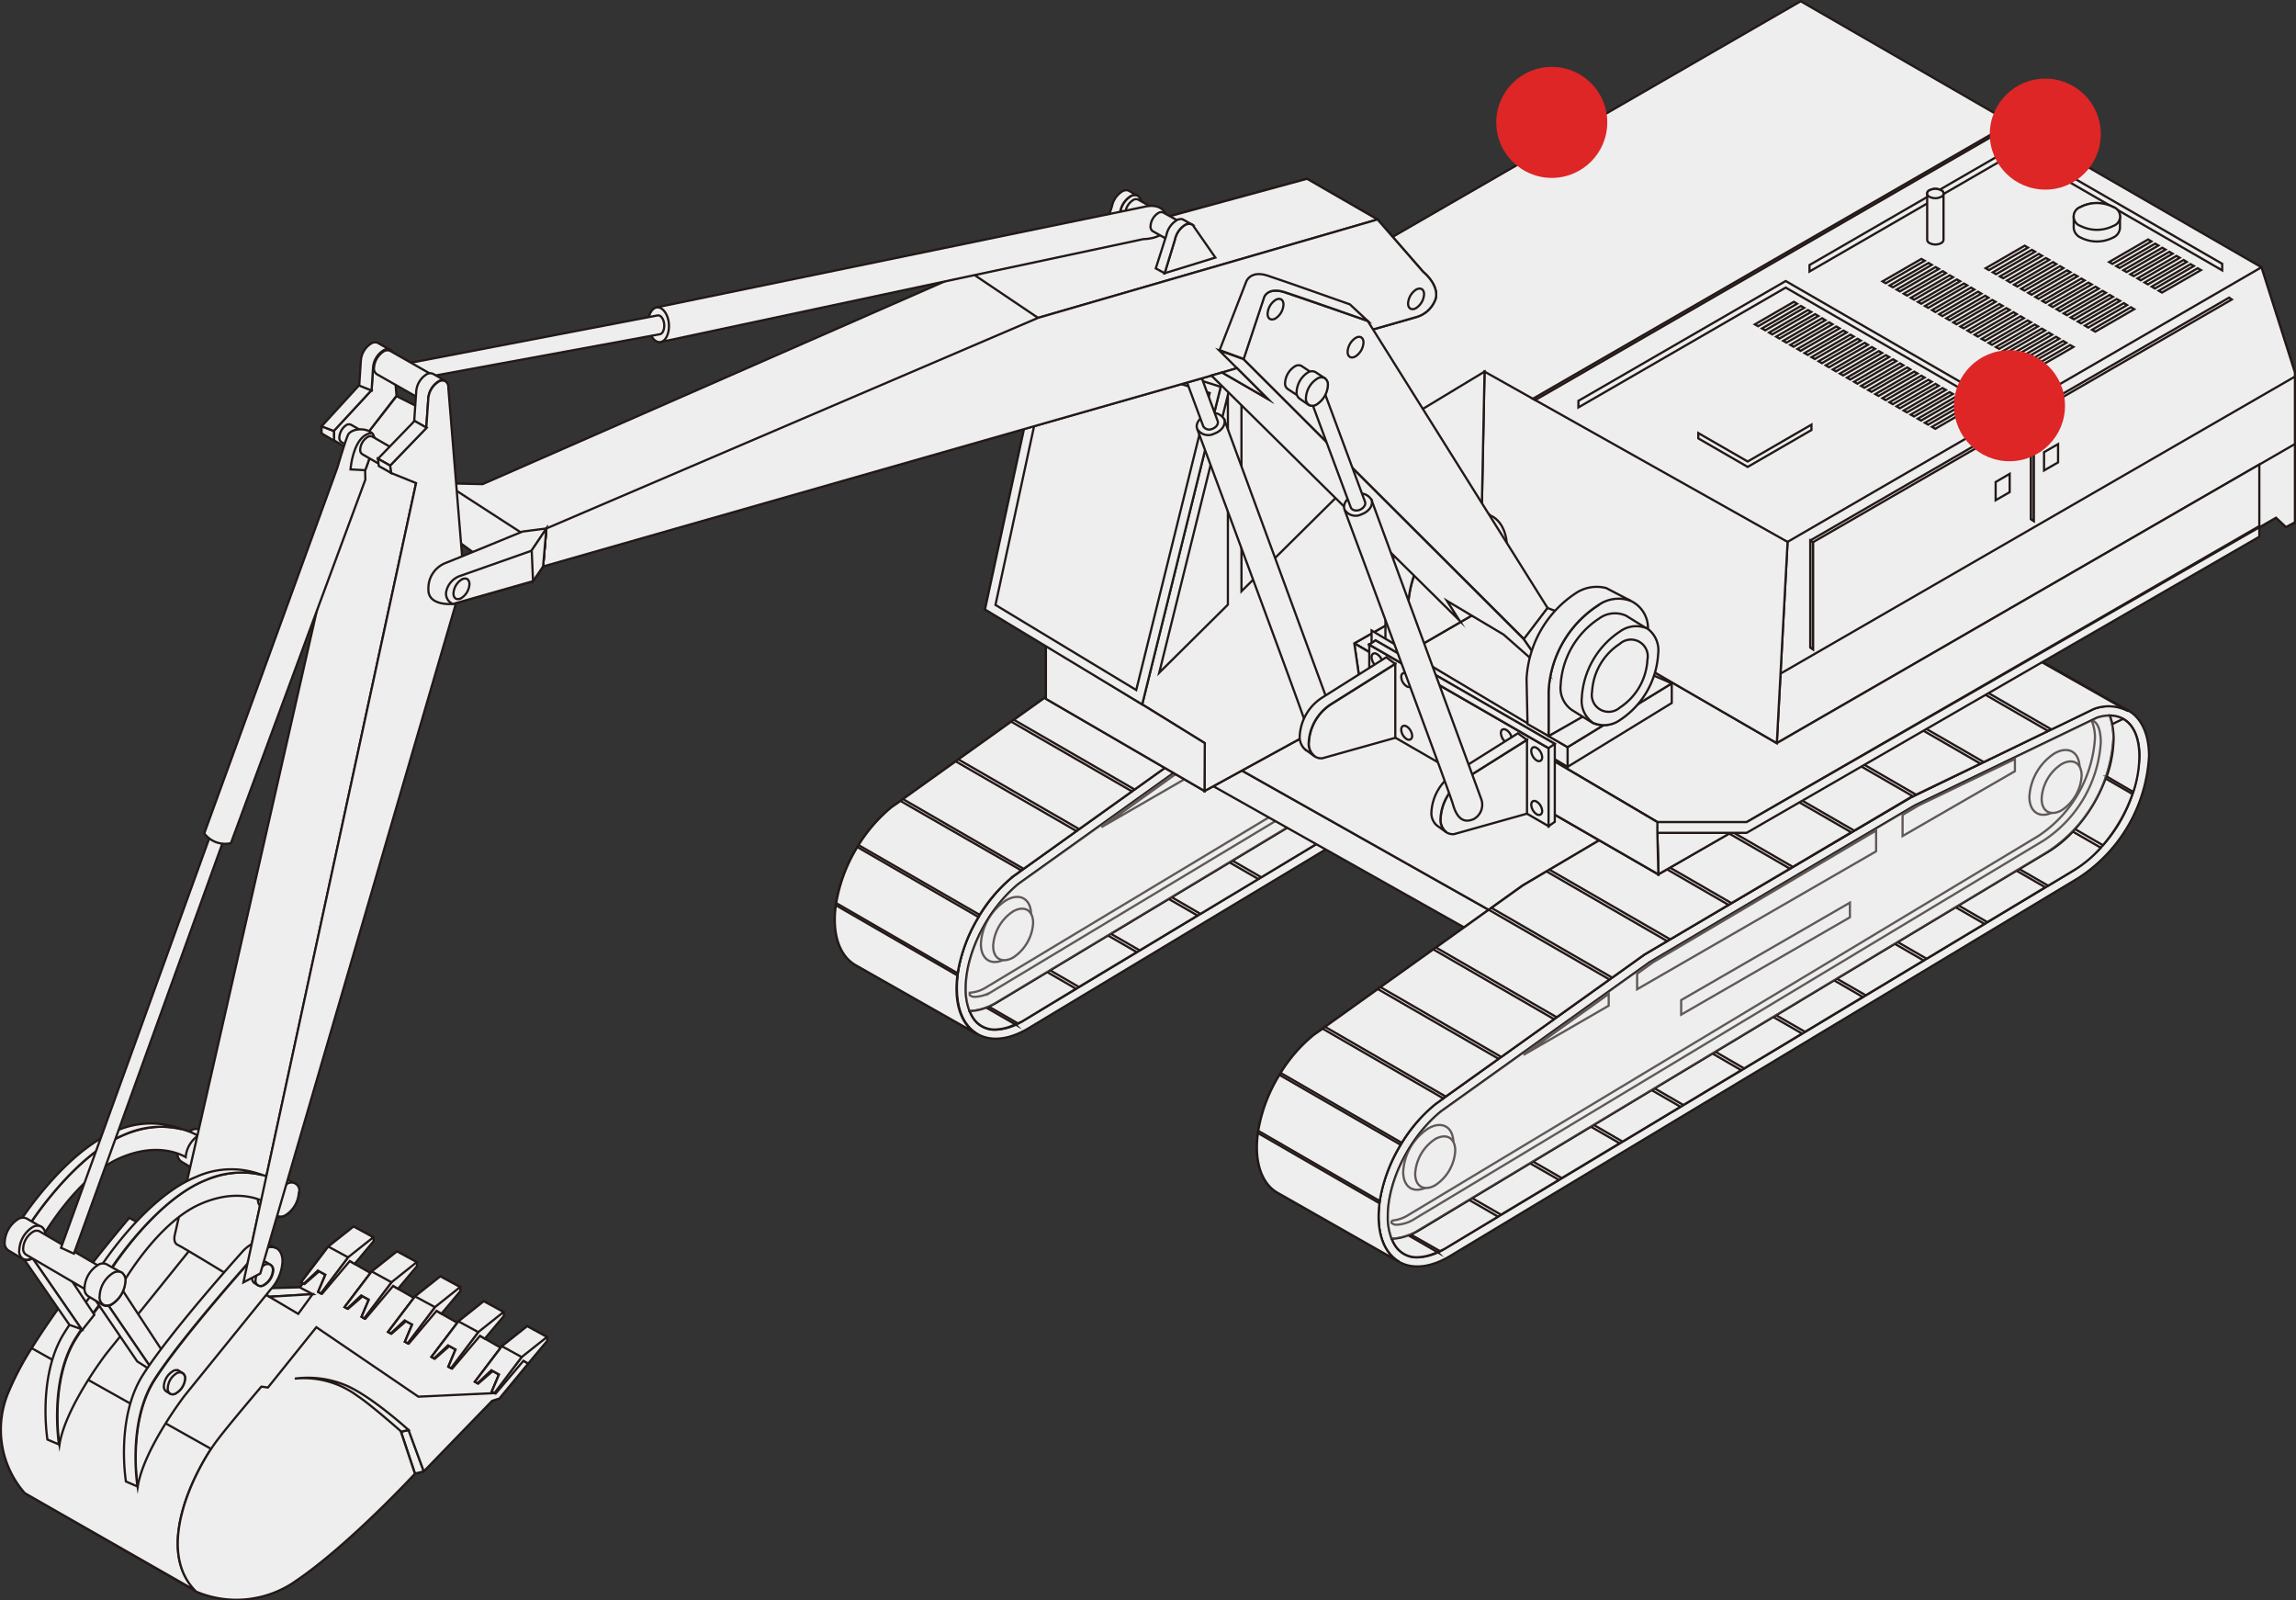 <svg xmlns="http://www.w3.org/2000/svg" viewBox="0 0 258.53 180.19"><rect x="0" y="0" width="258.53" height="180.19" fill="#333333" stroke="none"/><defs><style>.cls-1{isolation:isolate;}.cls-2,.cls-3{fill:#eeeeef;stroke:#231916;stroke-miterlimit:10;stroke-width:0.25px;}.cls-3{mix-blend-mode:multiply;opacity:0.3;}.cls-4{fill:#dd2625;}</style></defs><g class="cls-1"><g id="Layer_2" data-name="Layer 2"><g id="Layer_1-2" data-name="Layer 1"><path class="cls-2" d="M114.1,98.65l23.53-16.82,30-17.7,20.64-9.94c3.54-1.14,6.18,1,6.18,5.34a17.46,17.46,0,0,1-7.91,13.69l-70.88,42.64c-4.37,2.53-7.91.48-7.91-4.56C107.7,106.85,110.45,101.57,114.1,98.65Z"/><path class="cls-2" d="M109.18,113.85a6.77,6.77,0,0,1-.44-2.55c0-4.07,2.52-9,6-11.83L138.2,82.7l29.87-17.65,20.53-9.9a4.93,4.93,0,0,1,1.41-.23,6.86,6.86,0,0,1,.43,2.55,16.33,16.33,0,0,1-7.4,12.8l-70.87,42.64A6.19,6.19,0,0,1,109.18,113.85Z"/><path class="cls-2" d="M100.4,90.87l23.53-16.82,29.95-17.69,20.64-10a4.61,4.61,0,0,1,4.11.37l13.45,7.64a4.66,4.66,0,0,0-3.86-.23l-20.64,9.94-30,17.7L114.1,98.65c-3.65,2.92-6.4,8.2-6.4,12.65,0,2.52.89,4.29,2.31,5.12l-13.69-7.78c-1.43-.82-2.32-2.59-2.32-5.12C94,99.08,96.75,93.79,100.4,90.87Z"/><polygon class="cls-2" points="140.76 64.11 147.34 60.23 160.92 68.07 154.34 71.96 140.76 64.11"/><polygon class="cls-2" points="154.65 55.99 161.9 52.5 175.48 60.33 168.22 63.83 154.65 55.99"/><polygon class="cls-2" points="162.27 52.32 169.52 48.82 183.09 56.66 175.84 60.16 162.27 52.32"/><polygon class="cls-2" points="123.93 74.06 126.61 72.47 140.2 80.32 137.63 81.83 134 84.43 120.41 76.57 123.93 74.06"/><polygon class="cls-2" points="133.85 68.19 140.43 64.31 154.01 72.15 147.44 76.04 133.85 68.19"/><polygon class="cls-2" points="153.88 56.36 154.29 56.17 167.86 64 167.58 64.14 161.25 67.88 147.67 60.03 153.88 56.36"/><path class="cls-2" d="M174.52,46.41a4.61,4.61,0,0,1,4.11.38l13.45,7.63a4.7,4.7,0,0,0-3.86-.23l-4.76,2.3-13.57-7.84Z"/><path class="cls-2" d="M94,103.53a11.11,11.11,0,0,1,.12-1.61l13.68,7.9a12.71,12.71,0,0,0-.1,1.49c0,2.51.89,4.29,2.31,5.11l-13.69-7.77C94.89,107.82,94,106.05,94,103.53Z"/><path class="cls-2" d="M110.31,103,96.67,95.15a17.61,17.61,0,0,1,3.73-4.28l1-.69L115,98l-.86.62A17.19,17.19,0,0,0,110.31,103Z"/><polygon class="cls-2" points="126.94 72.28 133.52 68.39 147.1 76.23 140.53 80.12 126.94 72.28"/><polygon class="cls-2" points="101.67 89.97 107.61 85.72 121.21 93.57 115.26 97.82 101.67 89.97"/><path class="cls-2" d="M94.16,101.68a17.6,17.6,0,0,1,2.38-6.31l13.64,7.88a17.62,17.62,0,0,0-2.35,6.33Z"/><polygon class="cls-2" points="107.91 85.5 113.86 81.25 127.46 89.1 121.51 93.35 107.91 85.5"/><polygon class="cls-2" points="114.16 81.04 120.11 76.79 133.7 84.64 127.76 88.89 114.16 81.04"/><path class="cls-2" d="M110.45,106.29c0,1.81,1.27,2.54,2.83,1.63A6.22,6.22,0,0,0,116.1,103c0-1.81-1.26-2.53-2.82-1.63A6.24,6.24,0,0,0,110.45,106.29Z"/><path class="cls-2" d="M111.83,106.51c0,1.43,1,2,2.25,1.3a5,5,0,0,0,2.25-3.9c0-1.44-1-2-2.25-1.3A5,5,0,0,0,111.83,106.51Z"/><path class="cls-2" d="M181,64.07c0,1.8,1.27,2.53,2.83,1.63a6.24,6.24,0,0,0,2.82-4.89c0-1.8-1.26-2.53-2.82-1.63A6.25,6.25,0,0,0,181,64.07Z"/><path class="cls-2" d="M182.36,64.28c0,1.44,1,2,2.25,1.3a5,5,0,0,0,2.25-3.9c0-1.43-1-2-2.25-1.3A5,5,0,0,0,182.36,64.28Z"/><path class="cls-2" d="M112.17,112.91,183,70.27a16.33,16.33,0,0,0,7.4-12.8,6.86,6.86,0,0,0-.43-2.55h0c2.09,0,3.33,1.72,3.33,4.61a16.35,16.35,0,0,1-7.4,12.8L115.09,115a6.29,6.29,0,0,1-3,.94h0a2.85,2.85,0,0,1-2.35-1.09,4,4,0,0,1-.55-1A6.19,6.19,0,0,0,112.17,112.91Z"/><polygon class="cls-2" points="159.32 84.55 165.84 80.62 169.07 82.49 162.55 86.41 159.32 84.55"/><polygon class="cls-2" points="124.76 105.33 128 107.2 121.48 111.12 118.25 109.25 124.76 105.33"/><path class="cls-2" d="M192.59,63.76a18,18,0,0,1-3.33,5.76l-3.13-1.81a18,18,0,0,0,3.43-5.7Z"/><path class="cls-2" d="M190.29,55.89l1.24-.6c1.17.66,1.83,2.14,1.83,4.24a13.07,13.07,0,0,1-.68,3.95l-3-1.75a13.4,13.4,0,0,0,.78-4.26A8.48,8.48,0,0,0,190.29,55.89Z"/><path class="cls-2" d="M185.88,68,189,69.8A13.08,13.08,0,0,1,186,72.33l-2.87,1.73-3.23-1.87L183,70.27A12.81,12.81,0,0,0,185.88,68Z"/><polygon class="cls-2" points="172.68 76.5 175.92 78.38 169.4 82.3 166.16 80.43 172.68 76.5"/><polygon class="cls-2" points="182.76 74.25 176.25 78.18 173.01 76.31 179.53 72.39 182.76 74.25"/><path class="cls-2" d="M114.61,115.22l-3.28-1.89a8.22,8.22,0,0,0,.84-.42l5.75-3.46,3.23,1.87L115.09,115Z"/><polygon class="cls-2" points="162.22 86.61 155.71 90.53 152.47 88.66 158.99 84.74 162.22 86.61"/><path class="cls-2" d="M112.08,115.91h0a2.85,2.85,0,0,1-2.35-1.09,4,4,0,0,1-.55-1,5.25,5.25,0,0,0,1.85-.39l3.29,1.9A5.52,5.52,0,0,1,112.08,115.91Z"/><polygon class="cls-2" points="141.69 98.97 135.17 102.89 131.94 101.02 138.45 97.1 141.69 98.97"/><polygon class="cls-2" points="134.84 103.08 128.33 107 125.09 105.14 131.61 101.22 134.84 103.08"/><polygon class="cls-2" points="155.38 90.73 148.86 94.65 145.63 92.78 152.15 88.86 155.38 90.73"/><polygon class="cls-2" points="148.53 94.85 142.02 98.77 138.78 96.9 145.3 92.98 148.53 94.85"/><path class="cls-2" d="M111.13,111.11,182,68.5a14.3,14.3,0,0,0,6.39-11,4.62,4.62,0,0,0-.31-1.85l.19-.09c.66.39.78,1.62.78,2.4a14.32,14.32,0,0,1-6.4,11l-70.84,42.61a4,4,0,0,1-2,.66.83.83,0,0,1-.62-.19,2.44,2.44,0,0,1,0-.27A4,4,0,0,0,111.13,111.11Z"/><polygon class="cls-2" points="141.78 88.6 160.77 77.64 160.77 75.99 141.78 86.95 141.78 88.6"/><polygon class="cls-2" points="133.62 87.59 124.02 93.13 133.62 86.27 133.62 87.59"/><polygon class="cls-2" points="179.35 61.18 166.7 68.49 166.7 66.11 168.49 65.05 179.35 59.81 179.35 61.18"/><polygon class="cls-2" points="163.73 70.2 136.81 85.74 136.81 83.98 138.61 82.7 163.73 67.86 163.73 70.2"/><path class="cls-3" d="M109.18,113.85a6.77,6.77,0,0,1-.44-2.55c0-4.07,2.52-9,6-11.83L138.2,82.7l29.87-17.65,20.53-9.9a4.93,4.93,0,0,1,1.41-.23,6.86,6.86,0,0,1,.43,2.55,16.33,16.33,0,0,1-7.4,12.8l-70.87,42.64A6.19,6.19,0,0,1,109.18,113.85Z"/><polygon class="cls-2" points="138.26 85.87 167.94 102.61 167.94 106.15 135.82 88.07 138.26 85.87"/><polygon class="cls-2" points="155.67 75.42 187.22 94.13 167.94 102.61 138.26 85.87 155.67 75.42"/><path class="cls-2" d="M161.63,124.29l23.53-16.82,30-17.69,20.64-10c3.53-1.14,6.18,1,6.18,5.34A17.48,17.48,0,0,1,234,98.87l-70.88,42.64c-4.37,2.52-7.91.48-7.91-4.57C155.23,132.5,158,127.21,161.63,124.29Z"/><path class="cls-2" d="M156.71,139.49a6.69,6.69,0,0,1-.44-2.55c0-4.06,2.52-9,6-11.82l23.47-16.78L215.6,90.69l20.53-9.89a4.91,4.91,0,0,1,1.41-.24,6.9,6.9,0,0,1,.43,2.55,16.35,16.35,0,0,1-7.4,12.81L159.7,138.55A6.19,6.19,0,0,1,156.71,139.49Z"/><path class="cls-2" d="M147.93,116.51l23.52-16.82,30-17.69,20.64-10a4.58,4.58,0,0,1,4.11.38l13.45,7.63a4.7,4.7,0,0,0-3.86-.23l-20.64,10-30,17.69-23.53,16.82c-3.65,2.92-6.4,8.21-6.4,12.65,0,2.52.88,4.29,2.31,5.12l-13.69-7.77c-1.43-.83-2.32-2.6-2.32-5.12C141.53,124.72,144.28,119.43,147.93,116.51Z"/><polygon class="cls-2" points="188.29 89.75 194.87 85.87 208.45 93.71 201.87 97.6 188.29 89.75"/><polygon class="cls-2" points="202.18 81.63 209.43 78.14 223 85.98 215.75 89.47 202.18 81.63"/><polygon class="cls-2" points="209.8 77.96 217.05 74.47 230.62 82.3 223.37 85.8 209.8 77.96"/><polygon class="cls-2" points="171.46 99.7 174.14 98.11 187.72 105.96 185.16 107.47 181.53 110.07 167.94 102.22 171.46 99.7"/><polygon class="cls-2" points="181.38 93.84 187.96 89.95 201.54 97.8 194.96 101.68 181.38 93.84"/><polygon class="cls-2" points="201.41 82 201.81 81.81 215.39 89.65 215.11 89.78 208.78 93.52 195.2 85.68 201.41 82"/><path class="cls-2" d="M222.05,72.06a4.61,4.61,0,0,1,4.11.37l13.45,7.63a4.7,4.7,0,0,0-3.86-.23L231,82.13l-13.58-7.84Z"/><path class="cls-2" d="M141.53,129.17a11,11,0,0,1,.12-1.6l13.68,7.9a12.4,12.4,0,0,0-.1,1.48c0,2.52.88,4.29,2.31,5.12l-13.69-7.78C142.42,133.47,141.53,131.69,141.53,129.17Z"/><path class="cls-2" d="M157.84,128.67,144.2,120.8a17,17,0,0,1,3.73-4.28l1-.7,13.59,7.85-.86.62A17.17,17.17,0,0,0,157.84,128.67Z"/><polygon class="cls-2" points="174.47 97.92 181.05 94.03 194.63 101.88 188.06 105.76 174.47 97.92"/><polygon class="cls-2" points="149.2 115.61 155.14 111.36 168.74 119.21 162.79 123.46 149.2 115.61"/><path class="cls-2" d="M141.68,127.32a17.5,17.5,0,0,1,2.39-6.3l13.64,7.87a17.69,17.69,0,0,0-2.35,6.33Z"/><polygon class="cls-2" points="155.44 111.14 161.39 106.89 174.99 114.75 169.04 119 155.44 111.14"/><polygon class="cls-2" points="161.69 106.68 167.63 102.43 181.23 110.28 175.28 114.53 161.69 106.68"/><path class="cls-2" d="M158,131.94c0,1.8,1.26,2.53,2.83,1.63a6.26,6.26,0,0,0,2.82-4.89c0-1.8-1.27-2.53-2.82-1.63A6.22,6.22,0,0,0,158,131.94Z"/><path class="cls-2" d="M159.35,132.15c0,1.44,1,2,2.25,1.3a5,5,0,0,0,2.26-3.9c0-1.44-1-2-2.26-1.3A5,5,0,0,0,159.35,132.15Z"/><path class="cls-2" d="M228.51,89.71c0,1.81,1.27,2.54,2.82,1.64a6.22,6.22,0,0,0,2.83-4.89c0-1.8-1.26-2.53-2.83-1.63A6.24,6.24,0,0,0,228.51,89.71Z"/><path class="cls-2" d="M229.89,89.93c0,1.43,1,2,2.25,1.3a5,5,0,0,0,2.25-3.9c0-1.44-1-2-2.25-1.3A4.94,4.94,0,0,0,229.89,89.93Z"/><path class="cls-2" d="M159.69,138.55l70.88-42.63A16.35,16.35,0,0,0,238,83.11a6.69,6.69,0,0,0-.44-2.55h0c2.09,0,3.34,1.73,3.34,4.61A16.37,16.37,0,0,1,233.49,98l-70.87,42.63a6.29,6.29,0,0,1-3,.94h0a2.85,2.85,0,0,1-2.35-1.09,3.66,3.66,0,0,1-.55-1A6.13,6.13,0,0,0,159.69,138.55Z"/><polygon class="cls-2" points="206.84 110.19 213.36 106.27 216.6 108.14 210.08 112.06 206.84 110.19"/><polygon class="cls-2" points="172.29 130.98 175.53 132.84 169.01 136.76 165.77 134.9 172.29 130.98"/><path class="cls-2" d="M240.12,89.4a18,18,0,0,1-3.33,5.76l-3.14-1.81a17.85,17.85,0,0,0,3.44-5.7Z"/><path class="cls-2" d="M237.82,81.54l1.24-.6c1.17.65,1.83,2.13,1.83,4.23a13,13,0,0,1-.68,4l-3-1.75a13.35,13.35,0,0,0,.78-4.26A8.37,8.37,0,0,0,237.82,81.54Z"/><path class="cls-2" d="M233.4,93.63l3.15,1.81A13.17,13.17,0,0,1,233.49,98l-2.87,1.72-3.24-1.87,3.19-1.91A12.82,12.82,0,0,0,233.4,93.63Z"/><polygon class="cls-2" points="220.21 102.15 223.45 104.02 216.93 107.94 213.69 106.07 220.21 102.15"/><polygon class="cls-2" points="230.29 99.9 223.77 103.82 220.54 101.95 227.06 98.03 230.29 99.9"/><path class="cls-2" d="M162.14,140.86,158.86,139c.28-.13.55-.27.83-.43l5.75-3.46,3.24,1.87-6.06,3.65Z"/><polygon class="cls-2" points="209.75 112.25 203.24 116.17 200 114.31 206.52 110.38 209.75 112.25"/><path class="cls-2" d="M159.61,141.55h0a2.85,2.85,0,0,1-2.35-1.09,3.66,3.66,0,0,1-.55-1,5.25,5.25,0,0,0,1.85-.39l3.29,1.9A5.52,5.52,0,0,1,159.61,141.55Z"/><polygon class="cls-2" points="189.22 124.61 182.7 128.53 179.46 126.66 185.98 122.74 189.22 124.61"/><polygon class="cls-2" points="182.37 128.72 175.85 132.64 172.62 130.78 179.14 126.86 182.37 128.72"/><polygon class="cls-2" points="202.91 116.37 196.39 120.29 193.16 118.42 199.67 114.5 202.91 116.37"/><polygon class="cls-2" points="196.06 120.49 189.54 124.41 186.31 122.54 192.83 118.62 196.06 120.49"/><path class="cls-2" d="M158.66,136.75l70.83-42.61a14.28,14.28,0,0,0,6.4-11,4.83,4.83,0,0,0-.31-1.85l.18-.09c.67.4.79,1.62.79,2.41a14.3,14.3,0,0,1-6.4,11l-70.84,42.61a4.08,4.08,0,0,1-2,.67.83.83,0,0,1-.62-.2c0-.09,0-.18,0-.26A4.21,4.21,0,0,0,158.66,136.75Z"/><polygon class="cls-2" points="189.3 114.24 208.3 103.28 208.3 101.63 189.3 112.6 189.3 114.24"/><polygon class="cls-2" points="181.14 113.23 171.55 118.77 181.14 111.91 181.14 113.23"/><polygon class="cls-2" points="226.88 86.83 214.23 94.13 214.23 91.75 216.02 90.69 226.88 85.46 226.88 86.83"/><polygon class="cls-2" points="211.25 95.85 184.34 111.38 184.34 109.63 186.14 108.34 211.25 93.51 211.25 95.85"/><path class="cls-3" d="M156.71,139.49a6.69,6.69,0,0,1-.44-2.55c0-4.06,2.52-9,6-11.82l23.47-16.78L215.6,90.69l20.53-9.89a4.91,4.91,0,0,1,1.41-.24,6.9,6.9,0,0,1,.43,2.55,16.35,16.35,0,0,1-7.4,12.81L159.7,138.55A6.19,6.19,0,0,1,156.71,139.49Z"/><polygon class="cls-2" points="117.67 37.34 132.86 38.85 135.03 39.24 202.76 0.14 254.64 30.09 258.41 41.94 258.41 58.81 257.4 59.34 256.28 58.29 186.73 98.44 153.49 79.28 135.63 89.06 117.77 78.68 117.77 72.61 110.91 68.62 117.67 37.34"/><polygon class="cls-2" points="186.73 98.44 195.61 93.34 193.77 90.97 186.62 93.77 186.73 98.44"/><polygon class="cls-2" points="258.41 58.81 257.4 59.34 256.28 58.29 199.67 90.97 201.28 61.01 254.64 30.09 258.41 41.94 258.41 58.81"/><polygon class="cls-2" points="258.41 49.99 200.07 83.67 200.49 75.84 258.41 42.4 258.41 49.99"/><polygon class="cls-2" points="152.49 72.43 166.71 64.36 200.07 83.67 254.4 52.3 254.4 59.23 196.67 92.56 186.62 92.56 152.49 72.43"/><polygon class="cls-2" points="153.49 79.28 152.49 72.43 186.62 92.56 196.67 92.56 254.4 59.37 254.4 60.43 196.67 93.77 186.62 93.77 186.73 98.44 153.49 79.28"/><polygon class="cls-2" points="186.62 92.56 186.62 93.77 186.73 98.44 153.49 79.28 152.49 72.43 186.62 92.56"/><polygon class="cls-2" points="167.16 41.84 201.28 61.01 200.07 83.67 166.71 64.36 167.16 41.84"/><polygon class="cls-2" points="128.61 79.31 137.45 43.55 148.51 38.12 158.12 47.3 167.16 41.84 166.71 64.36 152.49 72.43 153.49 79.28 135.63 89.06 135.66 83.67 128.61 79.31"/><polygon class="cls-2" points="117.77 78.68 135.63 89.06 135.66 83.67 117.77 72.61 117.77 78.68"/><polygon class="cls-2" points="110.91 68.62 128.61 79.31 137.45 43.55 117.67 37.34 110.91 68.62"/><polygon class="cls-2" points="136.21 44.25 118.45 38.67 112.09 68.11 127.94 77.69 136.21 44.25"/><polygon class="cls-2" points="139.79 43.52 148.29 39.34 157.95 48.58 139.79 66.57 139.79 43.52"/><polygon class="cls-2" points="138.26 44.47 138.26 68.08 130.53 75.74 138.26 44.47"/><polygon class="cls-2" points="201.07 32.38 177.73 45.87 177.73 45.13 201.07 31.64 224.2 45 224.2 45.74 201.07 32.38"/><polygon class="cls-2" points="227.08 17.08 203.75 30.57 203.75 29.84 227.08 16.35 250.22 29.7 250.22 30.44 227.08 17.08"/><polygon class="cls-2" points="191.23 49.36 196.79 52.57 203.97 48.42 203.97 47.81 196.79 51.96 191.23 48.76 191.23 49.36"/><polygon class="cls-2" points="222.29 45.74 217.91 48.28 217.54 48.06 221.92 45.53 222.29 45.74"/><polygon class="cls-2" points="221.5 45.28 217.11 47.81 216.74 47.6 221.13 45.07 221.5 45.28"/><polygon class="cls-2" points="220.7 44.82 216.31 47.35 215.94 47.14 220.33 44.61 220.7 44.82"/><polygon class="cls-2" points="219.9 44.36 215.52 46.89 215.15 46.68 219.53 44.15 219.9 44.36"/><polygon class="cls-2" points="219.1 43.9 214.72 46.43 214.35 46.22 218.73 43.69 219.1 43.9"/><polygon class="cls-2" points="218.3 43.44 213.92 45.97 213.55 45.75 217.94 43.22 218.3 43.44"/><polygon class="cls-2" points="217.51 42.98 213.13 45.51 212.75 45.29 217.14 42.76 217.51 42.98"/><polygon class="cls-2" points="216.71 42.51 212.33 45.05 211.96 44.83 216.34 42.3 216.71 42.51"/><polygon class="cls-2" points="215.91 42.05 211.53 44.58 211.16 44.37 215.54 41.84 215.91 42.05"/><polygon class="cls-2" points="215.11 41.59 210.73 44.12 210.36 43.91 214.75 41.37 215.11 41.59"/><polygon class="cls-2" points="214.32 41.13 209.93 43.66 209.56 43.45 213.95 40.91 214.32 41.13"/><polygon class="cls-2" points="213.52 40.66 209.14 43.2 208.77 42.98 213.15 40.45 213.52 40.66"/><polygon class="cls-2" points="212.72 40.2 208.34 42.73 207.97 42.52 212.35 39.99 212.72 40.2"/><polygon class="cls-2" points="211.93 39.74 207.54 42.27 207.17 42.06 211.56 39.53 211.93 39.74"/><polygon class="cls-2" points="211.13 39.28 206.74 41.81 206.37 41.6 210.76 39.07 211.13 39.28"/><polygon class="cls-2" points="210.33 38.82 205.95 41.35 205.58 41.13 209.96 38.6 210.33 38.82"/><polygon class="cls-2" points="209.53 38.35 205.15 40.89 204.78 40.67 209.16 38.14 209.53 38.35"/><polygon class="cls-2" points="208.73 37.89 204.35 40.42 203.98 40.21 208.36 37.68 208.73 37.89"/><polygon class="cls-2" points="207.94 37.43 203.56 39.96 203.19 39.75 207.57 37.22 207.94 37.43"/><polygon class="cls-2" points="207.14 36.97 202.75 39.5 202.39 39.29 206.77 36.76 207.14 36.97"/><polygon class="cls-2" points="206.34 36.51 201.96 39.04 201.59 38.83 205.97 36.29 206.34 36.51"/><polygon class="cls-2" points="205.54 36.05 201.16 38.58 200.79 38.37 205.17 35.83 205.54 36.05"/><polygon class="cls-2" points="204.75 35.58 200.36 38.12 200 37.9 204.38 35.37 204.75 35.58"/><polygon class="cls-2" points="203.95 35.12 199.56 37.65 199.2 37.44 203.58 34.91 203.95 35.12"/><polygon class="cls-2" points="203.15 34.66 198.77 37.19 198.4 36.98 202.78 34.45 203.15 34.66"/><polygon class="cls-2" points="202.35 34.2 197.97 36.73 197.6 36.52 201.99 33.98 202.35 34.2"/><polygon class="cls-2" points="233.47 39.06 229.09 41.59 228.72 41.38 233.1 38.85 233.47 39.06"/><polygon class="cls-2" points="232.67 38.6 228.29 41.13 227.92 40.92 232.31 38.39 232.67 38.6"/><polygon class="cls-2" points="231.88 38.14 227.49 40.67 227.12 40.45 231.51 37.92 231.88 38.14"/><polygon class="cls-2" points="231.08 37.68 226.69 40.21 226.32 39.99 230.71 37.46 231.08 37.68"/><polygon class="cls-2" points="230.28 37.21 225.9 39.74 225.53 39.53 229.91 37 230.28 37.21"/><polygon class="cls-2" points="229.48 36.75 225.1 39.28 224.73 39.07 229.11 36.54 229.48 36.75"/><polygon class="cls-2" points="228.69 36.29 224.3 38.82 223.93 38.61 228.32 36.08 228.69 36.29"/><polygon class="cls-2" points="227.89 35.83 223.51 38.36 223.13 38.15 227.52 35.61 227.89 35.83"/><polygon class="cls-2" points="227.09 35.37 222.71 37.9 222.34 37.68 226.72 35.15 227.09 35.37"/><polygon class="cls-2" points="226.29 34.9 221.91 37.44 221.54 37.22 225.92 34.69 226.29 34.9"/><polygon class="cls-2" points="225.5 34.44 221.11 36.97 220.74 36.76 225.13 34.23 225.5 34.44"/><polygon class="cls-2" points="224.7 33.98 220.31 36.51 219.94 36.3 224.33 33.77 224.7 33.98"/><polygon class="cls-2" points="223.9 33.52 219.52 36.05 219.15 35.84 223.53 33.3 223.9 33.52"/><polygon class="cls-2" points="223.1 33.06 218.72 35.59 218.35 35.37 222.73 32.84 223.1 33.06"/><polygon class="cls-2" points="222.31 32.6 217.92 35.13 217.55 34.91 221.94 32.38 222.31 32.6"/><polygon class="cls-2" points="221.51 32.13 217.12 34.66 216.75 34.45 221.14 31.92 221.51 32.13"/><polygon class="cls-2" points="220.71 31.67 216.33 34.2 215.96 33.99 220.34 31.46 220.71 31.67"/><polygon class="cls-2" points="219.91 31.21 215.53 33.74 215.16 33.53 219.54 31 219.91 31.21"/><polygon class="cls-2" points="219.11 30.75 214.73 33.28 214.36 33.06 218.75 30.53 219.11 30.75"/><polygon class="cls-2" points="218.32 30.28 213.93 32.81 213.56 32.6 217.95 30.07 218.32 30.28"/><polygon class="cls-2" points="217.52 29.82 213.14 32.35 212.77 32.14 217.15 29.61 217.52 29.82"/><polygon class="cls-2" points="216.72 29.36 212.34 31.89 211.97 31.68 216.35 29.15 216.72 29.36"/><polygon class="cls-2" points="240.31 34.81 235.93 37.34 235.56 37.13 239.94 34.59 240.31 34.81"/><polygon class="cls-2" points="239.51 34.35 235.13 36.88 234.76 36.66 239.14 34.13 239.51 34.35"/><polygon class="cls-2" points="238.72 33.88 234.33 36.41 233.96 36.2 238.34 33.67 238.72 33.88"/><polygon class="cls-2" points="237.92 33.42 233.53 35.95 233.16 35.74 237.55 33.21 237.92 33.42"/><polygon class="cls-2" points="237.12 32.96 232.74 35.49 232.37 35.28 236.75 32.75 237.12 32.96"/><polygon class="cls-2" points="236.32 32.5 231.94 35.03 231.57 34.81 235.95 32.28 236.32 32.5"/><polygon class="cls-2" points="235.53 32.03 231.14 34.57 230.77 34.35 235.16 31.82 235.53 32.03"/><polygon class="cls-2" points="234.73 31.57 230.34 34.1 229.97 33.89 234.36 31.36 234.73 31.57"/><polygon class="cls-2" points="233.93 31.11 229.54 33.64 229.18 33.43 233.56 30.9 233.93 31.11"/><polygon class="cls-2" points="233.13 30.65 228.75 33.18 228.38 32.97 232.76 30.44 233.13 30.65"/><polygon class="cls-2" points="232.34 30.19 227.95 32.72 227.58 32.51 231.96 29.97 232.34 30.19"/><polygon class="cls-2" points="231.54 29.73 227.15 32.26 226.78 32.05 231.17 29.51 231.54 29.73"/><polygon class="cls-2" points="230.74 29.26 226.36 31.8 225.99 31.58 230.37 29.05 230.74 29.26"/><polygon class="cls-2" points="229.94 28.8 225.56 31.33 225.19 31.12 229.57 28.59 229.94 28.8"/><polygon class="cls-2" points="229.15 28.34 224.76 30.87 224.39 30.66 228.78 28.13 229.15 28.34"/><polygon class="cls-2" points="228.35 27.88 223.96 30.41 223.59 30.2 227.98 27.66 228.35 27.88"/><polygon class="cls-2" points="247.83 30.41 243.44 32.94 243.07 32.73 247.46 30.2 247.83 30.41"/><polygon class="cls-2" points="247.03 29.95 242.65 32.48 242.28 32.27 246.66 29.74 247.03 29.95"/><polygon class="cls-2" points="246.23 29.49 241.85 32.02 241.48 31.8 245.87 29.27 246.23 29.49"/><polygon class="cls-2" points="245.44 29.02 241.05 31.56 240.68 31.34 245.07 28.81 245.44 29.02"/><polygon class="cls-2" points="244.64 28.56 240.26 31.09 239.88 30.88 244.27 28.35 244.64 28.56"/><polygon class="cls-2" points="243.84 28.1 239.46 30.63 239.09 30.42 243.47 27.89 243.84 28.1"/><polygon class="cls-2" points="243.04 27.64 238.66 30.17 238.29 29.96 242.67 27.43 243.04 27.64"/><polygon class="cls-2" points="242.25 27.18 237.86 29.71 237.49 29.5 241.88 26.96 242.25 27.18"/><path class="cls-2" d="M217.27,21.42a1.42,1.42,0,0,1,1.3,0,.44.44,0,0,1,.27.37V27a.45.45,0,0,1-.27.37,1.42,1.42,0,0,1-1.3,0A.46.46,0,0,1,217,27V21.79A.45.45,0,0,1,217.27,21.42Z"/><path class="cls-2" d="M217.27,21.42a.39.39,0,0,0,0,.74,1.42,1.42,0,0,0,1.3,0,.39.39,0,0,0,0-.74A1.42,1.42,0,0,0,217.27,21.42Z"/><path class="cls-2" d="M234.27,23.31a4,4,0,0,1,3.68,0,1.28,1.28,0,0,1,.76,1.06v1.31a1.28,1.28,0,0,1-.76,1.06,4,4,0,0,1-3.68,0,1.3,1.3,0,0,1-.77-1.06V24.37A1.3,1.3,0,0,1,234.27,23.31Z"/><path class="cls-2" d="M234.27,23.31a1.12,1.12,0,0,0,0,2.13,4.11,4.11,0,0,0,3.68,0,1.12,1.12,0,0,0,0-2.13A4,4,0,0,0,234.27,23.31Z"/><polygon class="cls-2" points="172.61 44.89 226.54 13.78 226.79 13.93 172.87 45.04 172.61 44.89"/><polygon class="cls-2" points="203.84 72.89 204.14 73.1 204.14 61.05 226.46 48.17 226.15 47.97 203.84 60.85 203.84 72.89"/><polygon class="cls-2" points="204.14 61.05 204.14 73.1 203.84 72.89 203.84 60.85 204.14 61.05"/><polygon class="cls-2" points="228.69 58.45 228.99 58.65 228.99 46.6 251.3 33.72 251 33.51 228.69 46.4 228.69 58.45"/><polygon class="cls-2" points="228.99 46.6 228.99 58.65 228.69 58.45 228.69 46.4 228.99 46.6"/><polygon class="cls-2" points="224.71 56.32 226.29 55.41 226.29 53.35 224.71 54.27 224.71 56.32"/><polygon class="cls-2" points="230.16 52.97 231.74 52.06 231.74 50 230.16 50.91 230.16 52.97"/><path class="cls-2" d="M136.13,47.74l1.71-.54,12.37,33.7a1.84,1.84,0,0,1-.84,2.2c-1.33.62-2-.35-2.37-1.68s-12.15-33-12.15-33Z"/><path class="cls-2" d="M134.8,48.28a1.45,1.45,0,0,0,1.91.55c.84-.29,1.35-1,1.13-1.63a1.45,1.45,0,0,0-1.91-.55C135.09,47,134.58,47.68,134.8,48.28Z"/><path class="cls-2" d="M135.49,48a.79.79,0,0,0,1,.29c.46-.16.73-.55.62-.88L132.53,35l-1.59.72Z"/><path class="cls-2" d="M51.73,61.06,54,62.75l7.11,1L159.5,35.69a3.23,3.23,0,0,0,2.16-2.08c.38-1.58-1.41-3-1.41-3l-5.14-5.9-7.94-4.58L109.05,30.51l-54.71,24L48,54.36Z"/><polygon class="cls-2" points="116.89 35.79 155.11 24.71 147.17 20.13 109.05 30.51 116.89 35.79"/><path class="cls-2" d="M126.17,23.75a2.58,2.58,0,0,1,1.12-1.64c.45-.26.84-.19,1,.13l2.4,3.51L125,27.51Z"/><path class="cls-2" d="M125.21,23.22a2.6,2.6,0,0,1,1.12-1.65.89.89,0,0,1,.72-.12l1,.56h0a.82.82,0,0,0-.78.1,2.58,2.58,0,0,0-1.12,1.64L125,27.51l-1-.53Z"/><path class="cls-2" d="M130.1,23.56l-1.93-1.08a.58.58,0,0,0-.6.06,1.89,1.89,0,0,0-.86,1.48.59.59,0,0,0,.26.55l1.92,1.08a.58.58,0,0,0,.6-.06,1.89,1.89,0,0,0,.86-1.47A.62.62,0,0,0,130.1,23.56Z"/><path class="cls-2" d="M73.91,34.61l54.91-11.32s2.35-.71,2.63,1.48-2.7,2.15-2.7,2.15L74.32,38.52l-.57-2.1Z"/><path class="cls-2" d="M73,36.66c.09,1.08.68,1.91,1.32,1.86s1.08-1,1-2.06-.69-1.91-1.33-1.85S72.9,35.58,73,36.66Z"/><path class="cls-2" d="M74.25,37.64c.35,0,.59-.54.54-1.13s-.38-1.06-.73-1L46,40.89l1.64,1.64Z"/><path class="cls-2" d="M116.88,35.79l38.23-11.08,5.14,5.9s1.79,1.42,1.41,3a3.23,3.23,0,0,1-2.16,2.08L61.15,63.78l.37-4.28Z"/><polygon class="cls-2" points="51.73 61.06 50.36 58.62 51.27 55.17 58.95 60.14 58.58 60.69 53.77 62.55 51.73 61.06"/><path class="cls-2" d="M132.91,25,131,23.94a.58.58,0,0,0-.6.06,1.88,1.88,0,0,0-.85,1.48.61.61,0,0,0,.25.55l1.93,1.08a.58.58,0,0,0,.6-.06,1.88,1.88,0,0,0,.85-1.48A.59.59,0,0,0,132.91,25Z"/><path class="cls-2" d="M132.29,27a2.6,2.6,0,0,1,1.12-1.65c.45-.26.84-.19,1,.14L136.85,29l-5.71,1.76Z"/><path class="cls-2" d="M131.34,26.46a2.58,2.58,0,0,1,1.12-1.64.89.89,0,0,1,.71-.13l1,.57h0a.86.86,0,0,0-.79.09A2.6,2.6,0,0,0,132.29,27l-1.15,3.76-1-.54Z"/><path class="cls-2" d="M1.06,156.51c2.86-7,13.5-19.39,13.5-19.39l14.58,7.95,4.61-.12,2.06-2.43,3.58-.54.54.32,19.55,11.22-3.25,3.94-.82.26-7.69,7.94-1,.25s-7.42,8-13.31,12a11.63,11.63,0,0,1-11.25,1.3L2.79,168.1A10.82,10.82,0,0,1,1.06,156.51Z"/><path class="cls-2" d="M1.06,156.51a32.5,32.5,0,0,1,2.51-4.72l20.2,11.34c-2.46,3.73-6,11.52-1.85,15.84l.13.14-19.26-11A10.82,10.82,0,0,1,1.06,156.51Z"/><polygon class="cls-2" points="46.73 165.91 45.15 161.18 46.01 160.98 47.72 165.66 46.73 165.91"/><path class="cls-2" d="M24.24,162.45c1.2-1.66,5.19-6.33,5.19-6.33l.74.1,5.45-6.79,11.49,7.82,8.57-.4,2.9-3.85.9.52-3.25,3.94-.82.26-7.69,7.94L46,161l-.86.2,1.58,4.73s-7.42,8-13.31,12a11.63,11.63,0,0,1-11.25,1.3l-.12-.07-.13-.14C17.53,174.37,21.8,165.83,24.24,162.45Z"/><polygon class="cls-2" points="33.75 144.94 35.2 145.71 30.32 146 29.14 145.07 33.75 144.94"/><polygon class="cls-2" points="33.58 147.93 30.32 146 35.2 145.71 33.58 147.93"/><path class="cls-2" d="M33.19,155.22A11.07,11.07,0,0,1,39,156c2.9,1.26,7,5,7,5l-.81.19s-3.57-3.15-4.91-4A10.12,10.12,0,0,0,33.19,155.22Z"/><polygon class="cls-2" points="56.51 151.57 59.36 149.31 61.59 150.53 61.62 150.96 59.48 153.52 58.94 153.21 55.81 156.9 55.68 156.84 55.38 156.67 56.19 154.75 55.49 154.36 53.85 155.78 53.77 155.74 53.48 155.57 56.51 151.57"/><polygon class="cls-2" points="53.48 155.57 56.51 151.57 59.36 149.31 61.59 150.53 58.74 152.79 55.68 156.84 55.38 156.67 56.19 154.75 55.33 154.27 53.77 155.74 53.48 155.57"/><polygon class="cls-2" points="56.51 151.57 58.74 152.79 55.68 156.84 55.38 156.67 56.19 154.75 55.33 154.27 53.77 155.74 53.48 155.57 56.51 151.57"/><polygon class="cls-2" points="51.62 148.77 54.47 146.5 56.7 147.72 56.74 148.16 54.59 150.72 54.05 150.4 50.92 154.09 50.79 154.04 50.49 153.87 51.3 151.94 50.6 151.55 48.97 152.98 48.88 152.94 48.59 152.77 51.62 148.77"/><polygon class="cls-2" points="48.59 152.77 51.62 148.77 54.47 146.5 56.7 147.72 53.85 149.98 50.79 154.04 50.49 153.87 51.3 151.94 50.45 151.47 48.88 152.94 48.59 152.77"/><polygon class="cls-2" points="51.62 148.77 53.85 149.98 50.79 154.04 50.49 153.87 51.3 151.94 50.45 151.47 48.88 152.94 48.59 152.77 51.62 148.77"/><polygon class="cls-2" points="46.73 145.96 49.58 143.7 51.81 144.91 51.85 145.35 49.71 147.91 49.16 147.59 46.03 151.28 45.91 151.23 45.6 151.06 46.41 149.13 45.72 148.75 44.08 150.17 44 150.13 43.7 149.96 46.73 145.96"/><polygon class="cls-2" points="43.7 149.96 46.73 145.96 49.58 143.7 51.81 144.91 48.97 147.17 45.91 151.23 45.6 151.06 46.41 149.13 45.56 148.66 44 150.13 43.7 149.96"/><polygon class="cls-2" points="46.73 145.96 48.97 147.17 45.91 151.23 45.6 151.06 46.41 149.13 45.56 148.66 44 150.13 43.7 149.96 46.73 145.96"/><polygon class="cls-2" points="41.85 143.15 44.7 140.89 46.93 142.1 46.96 142.54 44.82 145.1 44.27 144.78 41.14 148.48 41.01 148.43 40.72 148.25 41.53 146.33 40.83 145.94 39.19 147.36 39.11 147.33 38.81 147.16 41.85 143.15"/><polygon class="cls-2" points="38.81 147.16 41.85 143.15 44.7 140.89 46.93 142.1 44.08 144.37 41.01 148.43 40.72 148.25 41.53 146.33 40.67 145.85 39.11 147.33 38.81 147.16"/><polygon class="cls-2" points="41.85 143.15 44.08 144.37 41.01 148.43 40.72 148.25 41.53 146.33 40.67 145.85 39.11 147.33 38.81 147.16 41.85 143.15"/><polygon class="cls-2" points="36.96 140.35 39.81 138.09 42.04 139.3 42.07 139.74 39.93 142.3 39.39 141.98 36.26 145.67 36.13 145.62 35.83 145.45 36.64 143.52 35.94 143.13 34.3 144.56 34.22 144.52 33.92 144.35 36.96 140.35"/><polygon class="cls-2" points="33.92 144.35 36.96 140.35 39.81 138.09 42.04 139.3 39.19 141.56 36.13 145.62 35.83 145.45 36.64 143.52 35.79 143.05 34.22 144.52 33.92 144.35"/><polygon class="cls-2" points="36.96 140.35 39.19 141.56 36.13 145.62 35.83 145.45 36.64 143.52 35.79 143.05 34.22 144.52 33.92 144.35 36.96 140.35"/><path class="cls-2" d="M19.68,136.83a4,4,0,0,1,1-.86c1.26-.72,2.27-.14,2.27,1.31a5.07,5.07,0,0,1-1.38,3.21L12,152.37s-4.63,6-5.31,10.31c0,0-1.16-7.19,1.89-12S19.68,136.83,19.68,136.83Z"/><path class="cls-2" d="M7.23,150.08c3-4.86,11.15-13.81,11.15-13.81a3.89,3.89,0,0,1,1-.86,1.72,1.72,0,0,1,1.48-.22l1.32.56h0a1.69,1.69,0,0,0-1.5.21,4,4,0,0,0-1,.86s-8.1,8.95-11.15,13.81-1.89,12-1.89,12l-1.3-.55S4.18,154.93,7.23,150.08Z"/><polygon class="cls-2" points="13.68 145.09 18.69 152.74 17.32 154.47 11.55 146.03 13.68 145.09"/><polygon class="cls-2" points="11.55 146.03 17.32 154.47 15.45 153.28 10.19 145.56 11.55 146.03"/><polygon class="cls-2" points="5.18 139.83 10.62 148.03 9.25 149.76 3.05 140.77 5.18 139.83"/><polygon class="cls-2" points="3.05 140.77 9.18 149.65 7.82 149.17 1.68 140.3 3.05 140.77"/><path class="cls-2" d="M24.17,128.14l-1.67-.94a1,1,0,0,0-1,.1A3.23,3.23,0,0,0,20,129.84a1,1,0,0,0,.43.95l1.66,1a1.08,1.08,0,0,0,1-.11,3.26,3.26,0,0,0,1.47-2.54A1.05,1.05,0,0,0,24.17,128.14Z"/><path class="cls-2" d="M24.61,129.1a3.26,3.26,0,0,1-1.47,2.54,1.08,1.08,0,0,1-1,.11,1.07,1.07,0,0,1-.43-1,3.26,3.26,0,0,1,1.47-2.54,1,1,0,0,1,1-.11A1.05,1.05,0,0,1,24.61,129.1Z"/><path class="cls-2" d="M14.1,127.72c4.39-1.77,7.38-.33,8.19.15a3.26,3.26,0,0,0-1.38,2.41c-.88-.5-3.54-1.6-7.46.13-4.87,2.14-8.76,9-8.76,9l-1.17-1.79S8.45,130,14.1,127.72Z"/><path class="cls-2" d="M13,127.36a9.61,9.61,0,0,1,7.42-.23,10.06,10.06,0,0,0-6.35.59C8.45,130,3.52,137.58,3.52,137.58l-1.07-.36S7.38,129.63,13,127.36Z"/><path class="cls-2" d="M4.64,138.14,3,137.19a1,1,0,0,0-1,.1,3.26,3.26,0,0,0-1.47,2.55,1,1,0,0,0,.43.95l1.67,1a1,1,0,0,0,1-.11,3.23,3.23,0,0,0,1.47-2.54A1,1,0,0,0,4.64,138.14Z"/><path class="cls-2" d="M5.07,139.09a3.23,3.23,0,0,1-1.47,2.54,1,1,0,0,1-1,.11,1,1,0,0,1-.43-1,3.25,3.25,0,0,1,1.46-2.55,1.05,1.05,0,0,1,1-.1A1,1,0,0,1,5.07,139.09Z"/><path class="cls-2" d="M47.23,45.9l-2.58-1.3-4.9,6.24L19.69,139s-.26.9.32,1.16S26.44,144,26.44,144l1,.3L46.85,54.39Z"/><path class="cls-2" d="M41.84,43.92,42,41.43a2.5,2.5,0,0,1,1.13-2,.79.79,0,0,1,.8-.08.8.8,0,0,1,.33.73l.39,4.47-4.89,6.33-2.14-1.3,0-1.11Z"/><polygon class="cls-2" points="37.59 48.52 37.62 49.63 36.21 48.79 36.21 48 37.59 48.52"/><polygon class="cls-2" points="40.45 43.36 41.84 43.92 37.59 48.52 36.21 48 40.45 43.36"/><path class="cls-2" d="M48.84,42.3l-4.9-2.79a.79.79,0,0,0-.76.07,2.4,2.4,0,0,0-1.07,1.86.74.74,0,0,0,.32.69l4.9,2.79a.76.76,0,0,0,.76-.07A2.37,2.37,0,0,0,49.16,43,.74.74,0,0,0,48.84,42.3Z"/><path class="cls-2" d="M11.75,142.9l-7.31-4.27a.77.77,0,0,0-.76.08,2.36,2.36,0,0,0-1.07,1.85.77.77,0,0,0,.32.7l7.31,4.27a.77.77,0,0,0,.76-.08,2.36,2.36,0,0,0,1.07-1.85A.77.77,0,0,0,11.75,142.9Z"/><path class="cls-2" d="M28.54,141.56a4.19,4.19,0,0,1,1-.85c1.26-.72,2.27-.14,2.27,1.31a5.07,5.07,0,0,1-1.38,3.21l-9.62,11.88s-4.63,6-5.31,10.31c0,0-1.16-7.19,1.88-12S28.54,141.56,28.54,141.56Z"/><path class="cls-2" d="M16.08,154.82C19.13,150,27.23,141,27.23,141a4.1,4.1,0,0,1,1-.86,1.65,1.65,0,0,1,1.48-.22l1.31.56h0a1.66,1.66,0,0,0-1.5.21,4.19,4.19,0,0,0-1,.85s-8.1,9-11.16,13.82-1.88,12-1.88,12l-1.3-.56S13,159.67,16.08,154.82Z"/><path class="cls-2" d="M30.45,142.4l-.43-.26a.71.71,0,0,0-.68.07,2.14,2.14,0,0,0-.95,1.66.66.66,0,0,0,.28.61l.43.26a.67.67,0,0,0,.67-.07,2.09,2.09,0,0,0,1-1.65A.67.67,0,0,0,30.45,142.4Z"/><path class="cls-2" d="M30.73,143a2.09,2.09,0,0,1-1,1.65.58.58,0,0,1-.95-.55,2.11,2.11,0,0,1,.95-1.65.69.69,0,0,1,.68-.07A.67.67,0,0,1,30.73,143Z"/><path class="cls-2" d="M20.55,154.58l-.43-.26a.67.67,0,0,0-.67.07,2.13,2.13,0,0,0-1,1.66.67.67,0,0,0,.29.62l.43.25a.64.64,0,0,0,.67-.07,2.09,2.09,0,0,0,1-1.65A.66.66,0,0,0,20.55,154.58Z"/><path class="cls-2" d="M20.84,155.2a2.09,2.09,0,0,1-1,1.65.64.64,0,0,1-.67.07.65.65,0,0,1-.28-.62,2.08,2.08,0,0,1,.95-1.65.67.67,0,0,1,.67-.07A.66.66,0,0,1,20.84,155.2Z"/><path class="cls-2" d="M40.63,40.65a2.48,2.48,0,0,1,1.13-1.95.8.8,0,0,1,.79-.09l1.38.79a.79.79,0,0,0-.8.08,2.5,2.5,0,0,0-1.13,2l-.16,2.49-1.39-.56Z"/><path class="cls-2" d="M46.86,44.18a2.49,2.49,0,0,1,1.12-2,.79.79,0,0,1,.8-.08l1.31.75a.79.79,0,0,0-.74.1,2.5,2.5,0,0,0-1.13,2L48,48.16l-1.36-.77Z"/><path class="cls-2" d="M33.22,133.3l-1.67-1a1,1,0,0,0-1,.1A3.26,3.26,0,0,0,29.05,135a1,1,0,0,0,.44.95l1.66,1a1.06,1.06,0,0,0,1-.11,3.22,3.22,0,0,0,1.46-2.54A1,1,0,0,0,33.22,133.3Z"/><path class="cls-2" d="M33.65,134.25a3.22,3.22,0,0,1-1.46,2.54,1.06,1.06,0,0,1-1,.11,1,1,0,0,1-.43-1,3.23,3.23,0,0,1,1.47-2.54.89.89,0,0,1,1.46.84Z"/><path class="cls-2" d="M23.15,132.87c4.39-1.77,7.38-.33,8.19.15A3.31,3.31,0,0,0,30,135.43c-.88-.49-3.54-1.59-7.46.14-4.87,2.14-8.76,9-8.76,9l-1.17-1.78S17.5,135.14,23.15,132.87Z"/><path class="cls-2" d="M22.08,132.51a9.6,9.6,0,0,1,7.42-.22,10,10,0,0,0-6.35.58c-5.65,2.27-10.58,9.87-10.58,9.87l-1.07-.36S16.43,134.79,22.08,132.51Z"/><path class="cls-2" d="M13.69,143.29,12,142.34a1,1,0,0,0-1,.11A3.21,3.21,0,0,0,9.52,145a1,1,0,0,0,.43.95l1.67,1a1,1,0,0,0,1-.11,3.26,3.26,0,0,0,1.47-2.54A1.07,1.07,0,0,0,13.69,143.29Z"/><path class="cls-2" d="M14.12,144.25a3.26,3.26,0,0,1-1.47,2.54,1,1,0,0,1-1,.11,1,1,0,0,1-.43-1,3.25,3.25,0,0,1,1.46-2.54,1.06,1.06,0,0,1,1-.11A1.07,1.07,0,0,1,14.12,144.25Z"/><path class="cls-2" d="M42.19,49.35l-2.61-1.5a.57.57,0,0,0-.57,0,1.81,1.81,0,0,0-.8,1.4.58.58,0,0,0,.24.53l2.61,1.5a.58.58,0,0,0,.57-.06,1.77,1.77,0,0,0,.8-1.39A.58.58,0,0,0,42.19,49.35Z"/><polygon class="cls-2" points="23.78 93.78 25.23 94.44 8.32 141.15 6.87 140.49 23.78 93.78"/><path class="cls-2" d="M41.14,54,26,94.93a2.94,2.94,0,0,1-3-1.1L38,52.62s.81-2.78,1.17-3.62c.45-1,3.12-.89,2.94.5a18.26,18.26,0,0,1-1,3.44Z"/><path class="cls-2" d="M39.47,52.85s.29-3.92,2.4-4.09a.83.83,0,0,1,.25.74,18.26,18.26,0,0,1-1,3.44Z"/><path class="cls-2" d="M44.55,50.67l-2.62-1.51a.56.56,0,0,0-.56.06,1.78,1.78,0,0,0-.81,1.4.55.55,0,0,0,.24.52l2.61,1.51a.58.58,0,0,0,.57-.06,1.8,1.8,0,0,0,.81-1.4A.58.58,0,0,0,44.55,50.67Z"/><polygon class="cls-2" points="158.56 73.45 171.95 81.53 174.73 73.09 165.71 69.31 158.56 73.45"/><polygon class="cls-2" points="174.21 68.44 175.84 69.05 172.84 73.8 171.55 71.94 174.21 68.44"/><path class="cls-2" d="M164.13,58.55a3.91,3.91,0,0,1,3.92-.4c1,.58,1.64,1.83,1.64,3.61V67l-11.13,6.45V68.19A12.31,12.31,0,0,1,164.13,58.55Z"/><path class="cls-2" d="M161.6,57.19a4.29,4.29,0,0,1,3.46-.61L167.83,58h0a4,4,0,0,0-3.7.5,12.31,12.31,0,0,0-5.57,9.64v5.26L156,72V66.83A12.3,12.3,0,0,1,161.6,57.19Z"/><path class="cls-2" d="M179.94,68.17a3.39,3.39,0,0,1,5.56,3.21v5.24l-11.13,6.27V77.81A12.27,12.27,0,0,1,179.94,68.17Z"/><path class="cls-2" d="M158.55,34.17c0,.57.4.8.9.52a2,2,0,0,0,.9-1.56c0-.57-.4-.8-.9-.52A2,2,0,0,0,158.55,34.17Z"/><path class="cls-2" d="M140,40.43l2.32-7s.43-1.15,2.33-.52S154,36.13,154,36.13l20.25,32.31-2.66,3.5Z"/><path class="cls-2" d="M140.34,31.67s.48-1.26,2.38-.64S152,34.27,152,34.27L154,36.13s-7.4-2.61-9.31-3.23-2.33.52-2.33.52l-2.32,7-2.71-1Z"/><polygon class="cls-2" points="169.31 71.45 174.21 75.77 171.55 71.94 140 40.43 137.29 39.46 142.73 44.9 137.61 41.94 136.4 42.28 164.32 69.84 162.93 67.65 169.31 71.45"/><path class="cls-2" d="M147.44,41.79l-.91-.6a.77.77,0,0,0-.76.08,2.36,2.36,0,0,0-1.07,1.85.74.74,0,0,0,.32.69l.91.6a.72.72,0,0,0,.75-.07,2.35,2.35,0,0,0,1.08-1.85A.76.76,0,0,0,147.44,41.79Z"/><polygon class="cls-2" points="188.24 79.15 176.51 86.34 176.51 84.12 188.24 76.94 188.24 79.15"/><polygon class="cls-2" points="154.44 73.2 176.51 86.34 176.51 84.12 154.44 70.99 154.44 73.2"/><polygon class="cls-2" points="186.26 76.08 174.37 82.89 176.51 84.12 188.24 76.94 186.26 76.08"/><polygon class="cls-2" points="139.28 41.45 142.73 44.9 137.61 41.94 139.28 41.45"/><polygon class="cls-2" points="154.18 72.58 174.37 84.23 174.37 93.02 154.18 81.36 154.18 72.58"/><polygon class="cls-2" points="154.88 72.1 175.07 83.75 175.07 92.53 174.37 93.02 174.37 84.23 154.18 72.58 154.88 72.1"/><polygon class="cls-2" points="154.88 72.1 175.07 83.75 174.37 84.23 154.18 72.58 154.88 72.1"/><path class="cls-2" d="M164.7,87.85l7.24-4.55v8.31l-8.2,2.3a1.31,1.31,0,0,1-.79-.15,1.75,1.75,0,0,1-.73-1.61A5.47,5.47,0,0,1,164.7,87.85Z"/><path class="cls-2" d="M177.4,66.81a4.24,4.24,0,0,1,3.46-.6l2.77,1.44v0a4,4,0,0,0-3.69.5,12.27,12.27,0,0,0-5.57,9.64v5.08L172,81.52l-.11-5.07A12.31,12.31,0,0,1,177.4,66.81Z"/><path class="cls-2" d="M172.42,84.56a1.36,1.36,0,0,0,.61,1.06c.34.2.62,0,.62-.35a1.35,1.35,0,0,0-.62-1.06C172.7,84,172.42,84.17,172.42,84.56Z"/><path class="cls-2" d="M169,82.53a1.4,1.4,0,0,0,.61,1.07c.35.19.62,0,.62-.36a1.32,1.32,0,0,0-.62-1.06C169.26,82,169,82.14,169,82.53Z"/><path class="cls-2" d="M157.78,82.15a1.34,1.34,0,0,0,.61,1.06c.34.2.62,0,.62-.35a1.38,1.38,0,0,0-.62-1.07C158.05,81.6,157.78,81.76,157.78,82.15Z"/><path class="cls-2" d="M157.78,76.21a1.34,1.34,0,0,0,.61,1.06c.34.2.62,0,.62-.35a1.35,1.35,0,0,0-.62-1.06C158.05,75.66,157.78,75.82,157.78,76.21Z"/><path class="cls-2" d="M154.44,74a1.35,1.35,0,0,0,.62,1.06c.34.2.61,0,.61-.35a1.34,1.34,0,0,0-.61-1.06C154.72,73.44,154.44,73.6,154.44,74Z"/><path class="cls-2" d="M172.42,90.61a1.4,1.4,0,0,0,.61,1.07c.34.19.62,0,.62-.36a1.35,1.35,0,0,0-.62-1.06C172.7,90.06,172.42,90.22,172.42,90.61Z"/><path class="cls-2" d="M163,93.77Z"/><path class="cls-2" d="M163.68,87.11l7.24-4.55,1,.74-7.24,4.55a5.47,5.47,0,0,0-2.48,4.3,1.76,1.76,0,0,0,.69,1.58l-1.15-.83a1.87,1.87,0,0,1-.56-1.49A5.52,5.52,0,0,1,163.68,87.11Z"/><path class="cls-2" d="M149.87,79.3l7.24-4.55v8.32l-8.2,2.3a1.28,1.28,0,0,1-.79-.16,1.71,1.71,0,0,1-.74-1.61A5.47,5.47,0,0,1,149.87,79.3Z"/><path class="cls-2" d="M148.85,78.56,156.09,74l1,.74-7.24,4.55a5.47,5.47,0,0,0-2.49,4.3,1.78,1.78,0,0,0,.69,1.58l-1.14-.83a1.87,1.87,0,0,1-.56-1.49A5.49,5.49,0,0,1,148.85,78.56Z"/><path class="cls-2" d="M185.44,70.77l-2.33-1.44a3,3,0,0,0-3.05.31,9.56,9.56,0,0,0-4.33,7.49A3,3,0,0,0,177,79.94l2.33,1.45a3.08,3.08,0,0,0,3-.31,9.57,9.57,0,0,0,4.32-7.5A3,3,0,0,0,185.44,70.77Z"/><path class="cls-2" d="M186.71,73.58a9.57,9.57,0,0,1-4.32,7.5,3.08,3.08,0,0,1-3,.31,3,3,0,0,1-1.28-2.81,9.58,9.58,0,0,1,4.33-7.5,3.08,3.08,0,0,1,3.05-.31A3,3,0,0,1,186.71,73.58Z"/><path class="cls-2" d="M185.5,74.28a6.86,6.86,0,0,1-3.11,5.39,1.9,1.9,0,0,1-3.12-1.79,6.87,6.87,0,0,1,3.12-5.39,1.89,1.89,0,0,1,3.11,1.79Z"/><path class="cls-2" d="M152.72,56.82l1.71-.54L166.8,90a1.85,1.85,0,0,1-.84,2.21c-1.33.61-2-.36-2.37-1.69s-12.15-33-12.15-33Z"/><path class="cls-2" d="M151.39,57.36a1.45,1.45,0,0,0,1.91.55c.84-.3,1.35-1,1.13-1.63a1.44,1.44,0,0,0-1.91-.56C151.68,56,151.18,56.75,151.39,57.36Z"/><path class="cls-2" d="M152.09,57.11c.11.33.58.46,1,.3s.73-.56.62-.89l-4.62-12.46-1.59.71Z"/><path class="cls-2" d="M149.15,42.57l-1.05-.69a.87.87,0,0,0-.87.08A2.77,2.77,0,0,0,146,44.11a.85.85,0,0,0,.37.8l1,.69a.87.87,0,0,0,.87-.08,2.74,2.74,0,0,0,1.24-2.15A.86.86,0,0,0,149.15,42.57Z"/><path class="cls-2" d="M149.52,43.37a2.74,2.74,0,0,1-1.24,2.15.87.87,0,0,1-.87.08.86.86,0,0,1-.36-.8,2.72,2.72,0,0,1,1.23-2.14.85.85,0,0,1,.87-.09A.86.86,0,0,1,149.52,43.37Z"/><path class="cls-2" d="M48,48.16,48.22,45a2.5,2.5,0,0,1,1.13-2,.77.77,0,0,1,.79-.08.79.79,0,0,1,.34.73l1.74,21.27L29.31,143.38l-1.9,1L46.85,54.39,44,53.24l-.08-.82Z"/><polygon class="cls-2" points="46.68 47.39 48.04 48.16 43.93 52.42 42.56 51.65 46.68 47.39"/><path class="cls-2" d="M61.52,59.5l-.37,4.28L60,65.44,51,68s-2.82.27-2.76-1.64a3.05,3.05,0,0,1,2-3c.72-.27,8.59-3.51,8.59-3.51Z"/><path class="cls-2" d="M50.23,66.7a2.38,2.38,0,0,1,1.56-1.85L59.87,62l1.65-2.46-.37,4.28L60,65.44,51,68A1.25,1.25,0,0,1,50.23,66.7Z"/><polygon class="cls-2" points="60.02 65.44 61.15 63.78 61.52 59.51 59.87 61.96 60.02 65.44"/><path class="cls-2" d="M51.06,66.81c0,.58.4.81.9.52a2,2,0,0,0,.9-1.55c0-.58-.4-.81-.9-.52A2,2,0,0,0,51.06,66.81Z"/><polygon class="cls-2" points="43.93 52.42 44.04 53.25 42.65 52.47 42.56 51.65 43.93 52.42"/><path class="cls-2" d="M142.73,35.33c0,.57.4.8.9.52a2,2,0,0,0,.89-1.56c0-.57-.4-.8-.89-.52A2,2,0,0,0,142.73,35.33Z"/><path class="cls-2" d="M151.74,39.61c0,.57.4.8.9.51a2,2,0,0,0,.89-1.55c0-.57-.4-.81-.89-.52A2,2,0,0,0,151.74,39.61Z"/><circle class="cls-4" cx="174.73" cy="13.78" r="6.25"/><circle class="cls-4" cx="230.3" cy="15.1" r="6.25"/><circle class="cls-4" cx="226.27" cy="45.68" r="6.25"/></g></g></g></svg>